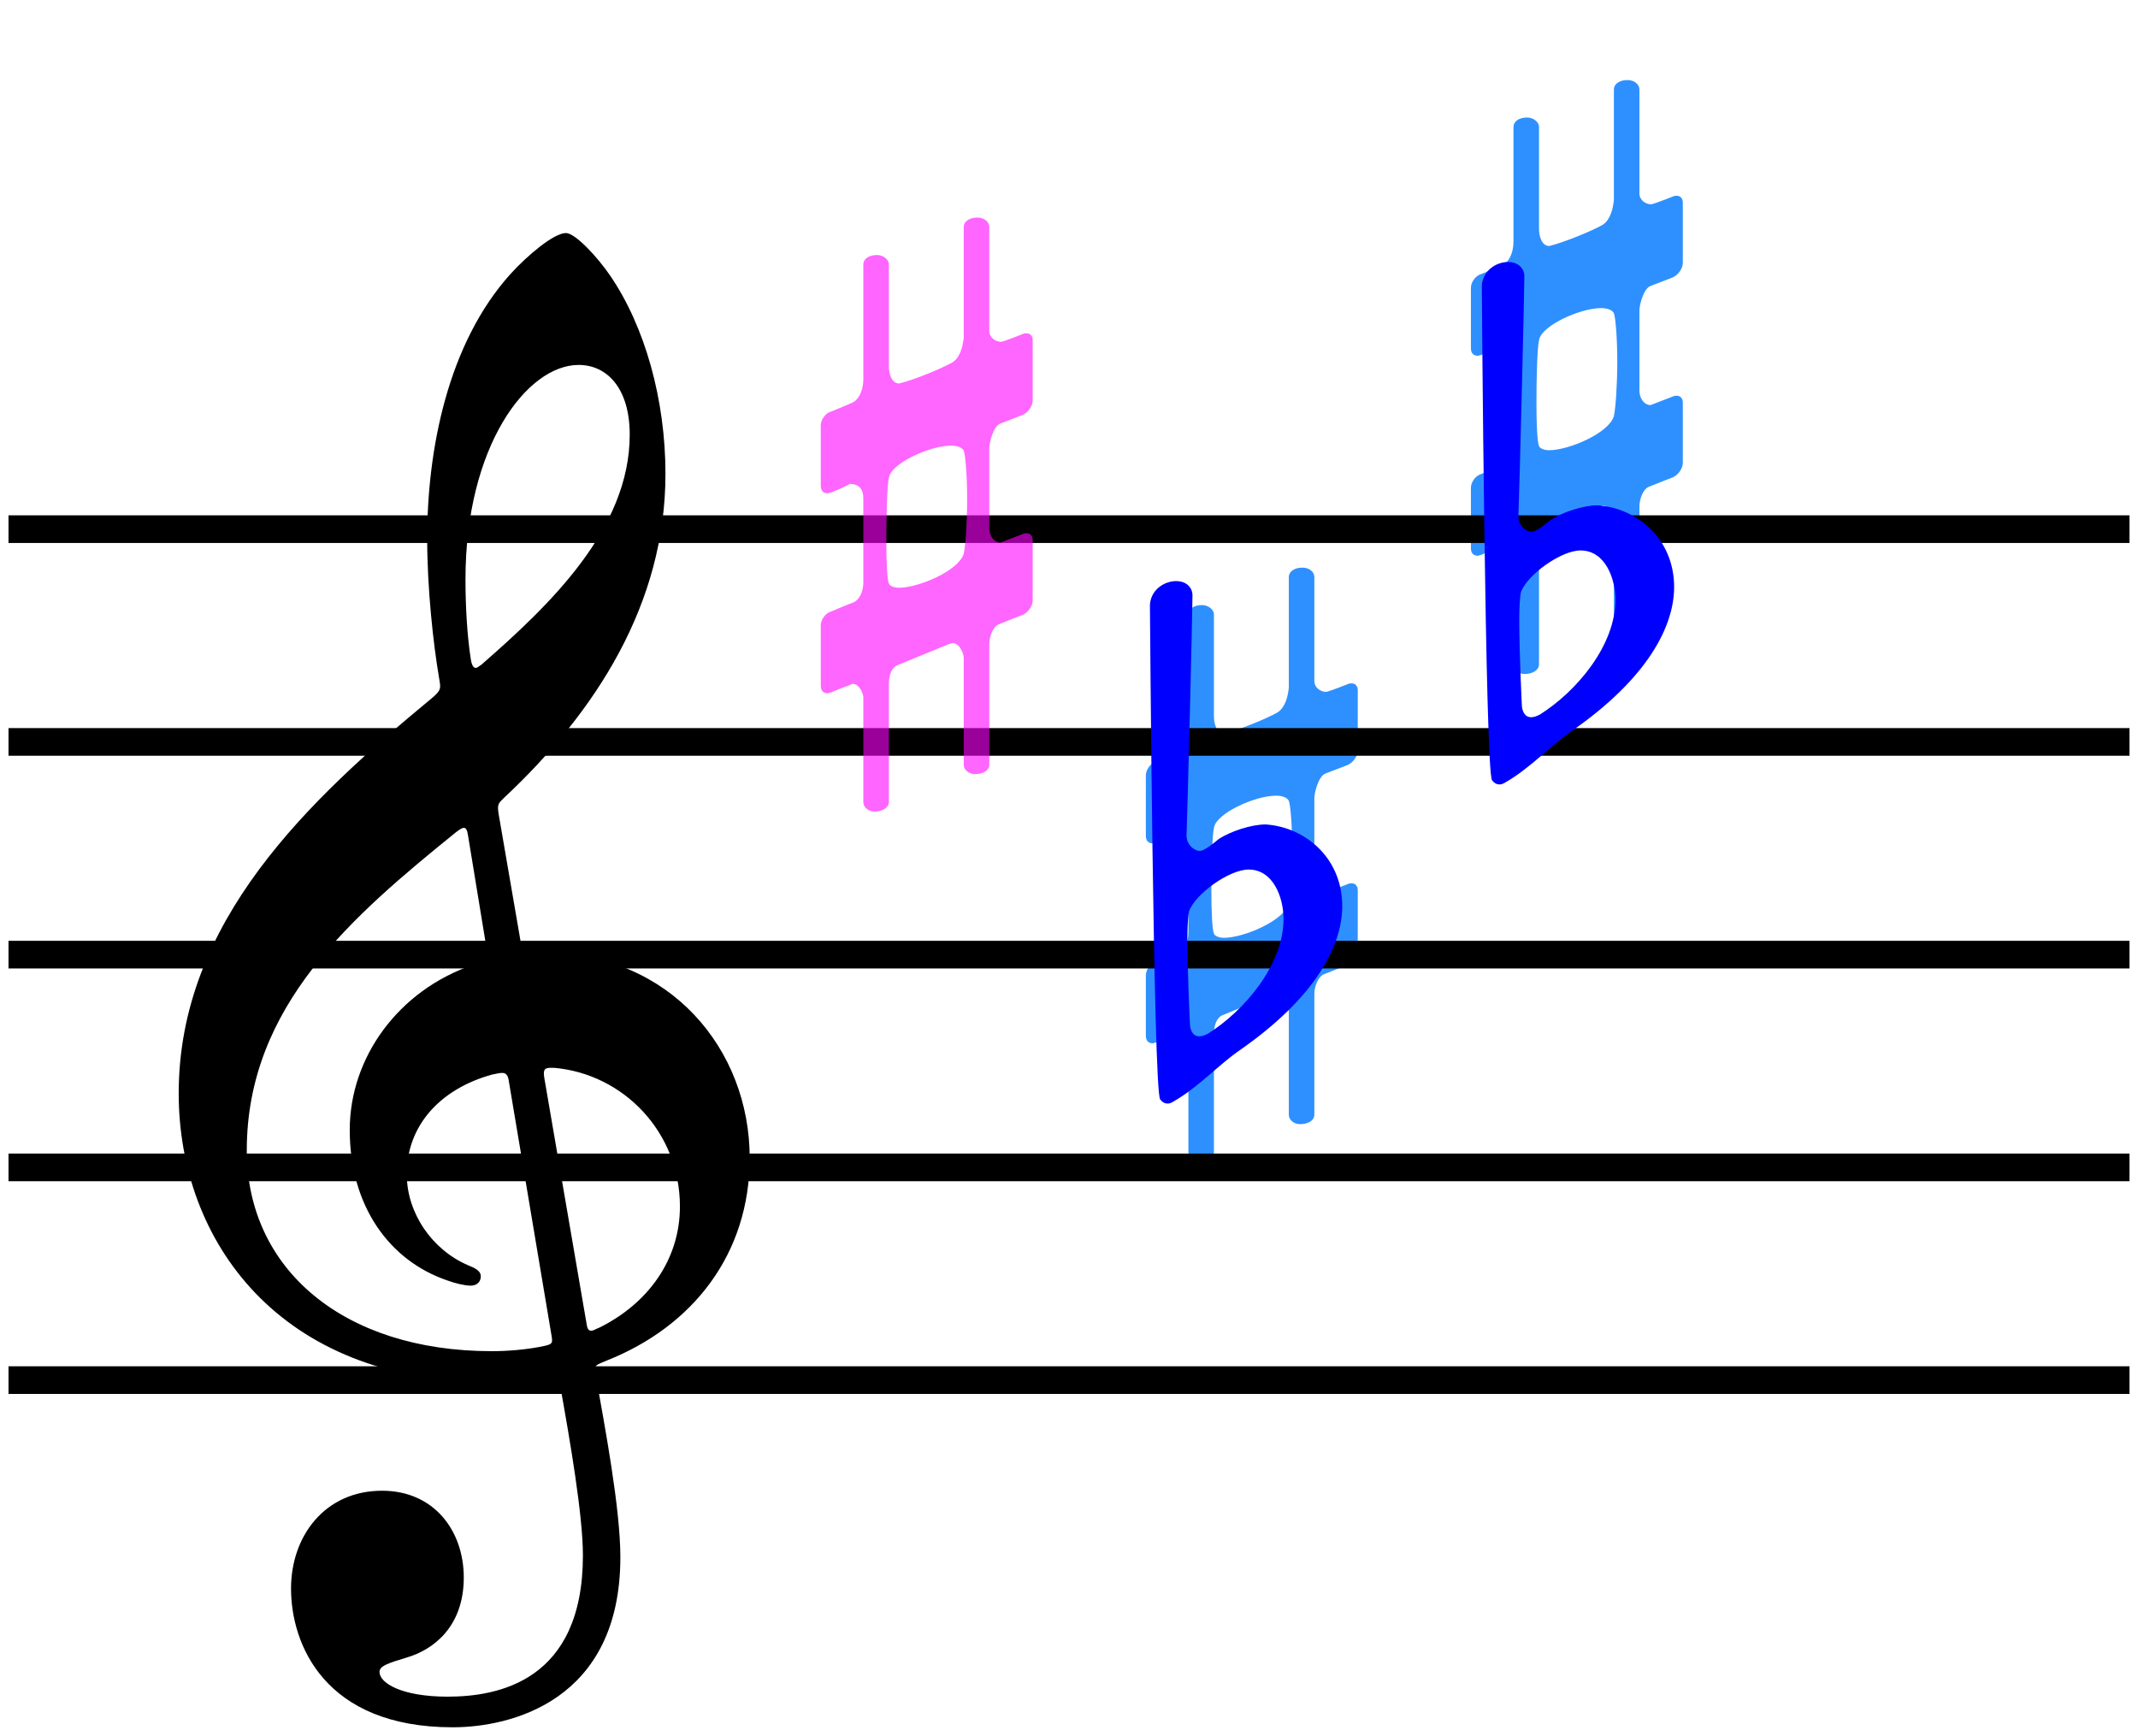 <?xml version="1.0" encoding="UTF-8" standalone="no"?>
<svg
   width="251.243"
   height="203.986"
   viewBox="0 0 251.243 203.986"
   version="1.2"
   id="svg3388"
   sodipodi:docname="e-Moll_-_A-Dur.svg"
   inkscape:version="1.1-dev (0486c1a, 2020-10-10)"
   xmlns:inkscape="http://www.inkscape.org/namespaces/inkscape"
   xmlns:sodipodi="http://sodipodi.sourceforge.net/DTD/sodipodi-0.dtd"
   xmlns="http://www.w3.org/2000/svg"
   xmlns:svg="http://www.w3.org/2000/svg"
   xmlns:rdf="http://www.w3.org/1999/02/22-rdf-syntax-ns#"
   xmlns:cc="http://creativecommons.org/ns#"
   xmlns:dc="http://purl.org/dc/elements/1.1/">
  <defs
     id="defs3392">
    <filter
       inkscape:collect="always"
       style="color-interpolation-filters:sRGB"
       id="filter5010"
       x="-0.221"
       width="1.443"
       y="-0.079"
       height="1.158">
      <feGaussianBlur
         inkscape:collect="always"
         stdDeviation="2.296"
         id="feGaussianBlur5012" />
    </filter>
    <filter
       inkscape:collect="always"
       style="color-interpolation-filters:sRGB"
       id="filter5028"
       x="-0.178"
       width="1.356"
       y="-0.064"
       height="1.127">
      <feGaussianBlur
         inkscape:collect="always"
         stdDeviation="1.848"
         id="feGaussianBlur5030" />
    </filter>
    <filter
       inkscape:collect="always"
       style="color-interpolation-filters:sRGB"
       id="filter5032"
       x="-0.178"
       width="1.356"
       y="-0.064"
       height="1.127">
      <feGaussianBlur
         inkscape:collect="always"
         stdDeviation="1.848"
         id="feGaussianBlur5034" />
    </filter>
  </defs>
  <sodipodi:namedview
     pagecolor="#ffffff"
     bordercolor="#666666"
     borderopacity="1"
     objecttolerance="10"
     gridtolerance="10"
     guidetolerance="10"
     inkscape:pageopacity="0"
     inkscape:pageshadow="2"
     inkscape:window-width="1262"
     inkscape:window-height="696"
     id="namedview3390"
     showgrid="false"
     inkscape:zoom="1.5821297"
     inkscape:cx="67.314329"
     inkscape:cy="111.24246"
     inkscape:window-x="-30"
     inkscape:window-y="43"
     inkscape:window-maximized="0"
     inkscape:current-layer="svg3388"
     lock-margins="true"
     fit-margin-top="1"
     fit-margin-left="1"
     fit-margin-right="1"
     fit-margin-bottom="1"
     inkscape:snap-global="false" />
  <title
     id="title3222">Unbenannt</title>
  <desc
     id="desc3224">Generated by MuseScore 3.5.2</desc>
  <path
     class=""
     d="M 135.453,122.606 C 135.553,122.606 135.753,122.506 135.853,122.506 C 135.853,122.506 137.253,121.906 138.153,121.606 C 138.253,121.506 138.353,121.506 138.453,121.506 C 139.153,121.506 139.653,122.606 139.653,123.106 V 135.406 C 139.653,136.006 140.253,136.506 140.953,136.506 C 141.953,136.506 142.653,136.006 142.653,135.406 V 121.506 C 142.653,120.206 143.153,119.506 143.653,119.306 L 149.753,116.806 C 149.853,116.806 150.053,116.706 150.153,116.706 C 150.953,116.706 151.453,117.906 151.453,118.506 V 131.006 C 151.453,131.606 152.053,132.106 152.753,132.106 C 153.853,132.106 154.453,131.606 154.453,131.006 V 116.806 C 154.453,116.006 154.853,114.806 155.553,114.506 C 156.253,114.206 158.353,113.406 158.353,113.406 C 159.053,113.106 159.553,112.306 159.553,111.706 V 104.606 C 159.553,104.106 159.253,103.806 158.853,103.806 C 158.653,103.806 158.553,103.806 158.353,103.906 L 155.753,104.906 C 155.153,104.906 154.453,104.306 154.453,103.106 V 93.806 C 154.453,93.106 154.953,91.206 155.753,90.906 L 158.353,89.906 C 159.053,89.606 159.553,88.806 159.553,88.206 V 81.106 C 159.553,80.606 159.253,80.306 158.853,80.306 C 158.653,80.306 158.553,80.306 158.353,80.406 C 158.353,80.406 156.353,81.206 155.853,81.306 C 155.153,81.306 154.453,80.806 154.453,80.006 V 67.806 C 154.453,67.206 153.853,66.706 153.053,66.706 C 152.053,66.706 151.453,67.206 151.453,67.806 V 80.806 C 151.353,81.806 151.053,83.106 150.153,83.706 C 148.953,84.406 145.553,85.806 143.853,86.206 C 142.953,86.206 142.653,85.006 142.653,84.206 V 72.206 C 142.653,71.606 141.953,71.106 141.253,71.106 C 140.253,71.106 139.653,71.606 139.653,72.206 V 85.706 C 139.653,87.106 139.053,88.106 138.453,88.406 C 137.853,88.706 135.853,89.506 135.853,89.506 C 135.153,89.706 134.653,90.506 134.653,91.106 V 98.206 C 134.653,98.806 134.953,99.106 135.453,99.106 C 135.853,99.106 137.753,98.206 138.053,98.006 C 139.053,98.006 139.653,98.506 139.653,99.706 V 109.606 C 139.653,110.706 139.153,111.606 138.553,111.906 C 137.953,112.106 135.853,113.006 135.853,113.006 C 135.153,113.206 134.653,114.006 134.653,114.606 V 121.706 C 134.653,122.306 134.953,122.606 135.453,122.606 M 142.653,97.306 C 142.853,95.606 147.453,93.506 149.953,93.506 C 150.653,93.506 151.253,93.706 151.453,94.106 C 151.653,94.606 151.853,97.106 151.853,99.806 C 151.853,102.506 151.653,105.306 151.453,106.206 C 150.853,108.206 146.153,110.206 143.853,110.206 C 143.253,110.206 142.753,110.006 142.653,109.706 C 142.453,109.306 142.353,107.106 142.353,104.706 C 142.353,101.606 142.453,98.106 142.653,97.306"
     id="path5016"
     style="fill:#0078ff;fill-opacity:0.819;filter:url(#filter5028)" />
  <path
     class=""
     d="M 173.652,65.308 C 173.752,65.308 173.952,65.208 174.052,65.208 C 174.052,65.208 175.452,64.608 176.352,64.308 C 176.452,64.208 176.552,64.208 176.652,64.208 C 177.352,64.208 177.852,65.308 177.852,65.808 V 78.108 C 177.852,78.708 178.452,79.208 179.152,79.208 C 180.152,79.208 180.852,78.708 180.852,78.108 V 64.208 C 180.852,62.908 181.352,62.208 181.852,62.008 L 187.952,59.508 C 188.052,59.508 188.252,59.408 188.352,59.408 C 189.152,59.408 189.652,60.608 189.652,61.208 V 73.708 C 189.652,74.308 190.252,74.808 190.952,74.808 C 192.052,74.808 192.652,74.308 192.652,73.708 V 59.508 C 192.652,58.708 193.052,57.508 193.752,57.208 C 194.452,56.908 196.552,56.108 196.552,56.108 C 197.252,55.808 197.752,55.008 197.752,54.408 V 47.308 C 197.752,46.808 197.452,46.508 197.052,46.508 C 196.852,46.508 196.752,46.508 196.552,46.608 L 193.952,47.608 C 193.352,47.608 192.652,47.008 192.652,45.808 V 36.508 C 192.652,35.808 193.152,33.908 193.952,33.608 L 196.552,32.608 C 197.252,32.308 197.752,31.508 197.752,30.908 V 23.808 C 197.752,23.308 197.452,23.008 197.052,23.008 C 196.852,23.008 196.752,23.008 196.552,23.108 C 196.552,23.108 194.552,23.908 194.052,24.008 C 193.352,24.008 192.652,23.508 192.652,22.708 V 10.508 C 192.652,9.908 192.052,9.408 191.252,9.408 C 190.252,9.408 189.652,9.908 189.652,10.508 V 23.508 C 189.552,24.508 189.252,25.808 188.352,26.408 C 187.152,27.108 183.752,28.508 182.052,28.908 C 181.152,28.908 180.852,27.708 180.852,26.908 V 14.908 C 180.852,14.308 180.152,13.808 179.452,13.808 C 178.452,13.808 177.852,14.308 177.852,14.908 V 28.408 C 177.852,29.808 177.252,30.808 176.652,31.108 C 176.052,31.408 174.052,32.208 174.052,32.208 C 173.352,32.408 172.852,33.208 172.852,33.808 V 40.908 C 172.852,41.508 173.152,41.808 173.652,41.808 C 174.052,41.808 175.952,40.908 176.252,40.708 C 177.252,40.708 177.852,41.208 177.852,42.408 V 52.308 C 177.852,53.408 177.352,54.308 176.752,54.608 C 176.152,54.808 174.052,55.708 174.052,55.708 C 173.352,55.908 172.852,56.708 172.852,57.308 V 64.408 C 172.852,65.008 173.152,65.308 173.652,65.308 M 180.852,40.008 C 181.052,38.308 185.652,36.208 188.152,36.208 C 188.852,36.208 189.452,36.408 189.652,36.808 C 189.852,37.308 190.052,39.808 190.052,42.508 C 190.052,45.208 189.852,48.008 189.652,48.908 C 189.052,50.908 184.352,52.908 182.052,52.908 C 181.452,52.908 180.952,52.708 180.852,52.408 C 180.652,52.008 180.552,49.808 180.552,47.408 C 180.552,44.308 180.652,40.808 180.852,40.008"
     id="path5018"
     style="fill:#0078ff;fill-opacity:0.819;filter:url(#filter5032)" />
  <path
     class=""
     d="M 68,42.886 C 71.3,42.886 74,45.586 74,51.086 C 74,62.186 64.5,71.186 56.6,78.086 C 56.3,78.286 56.1,78.486 55.9,78.486 C 55.6,78.486 55.4,78.086 55.3,77.286 C 54.9,74.686 54.7,71.286 54.7,68.086 C 54.7,52.486 61.9,42.886 68,42.886 M 64,126.886 C 63.8,125.786 63.9,125.486 64.7,125.486 C 64.8,125.486 65,125.486 65.1,125.486 C 73.2,126.186 79.9,132.986 79.9,141.786 C 79.9,148.086 76.1,153.186 70.5,155.986 C 70,156.186 69.7,156.386 69.5,156.386 C 69.1,156.386 69,156.086 68.9,155.386 L 64,126.886 M 57.1,110.986 C 57.4,112.886 57.4,112.786 55.6,113.386 C 46.8,116.386 41.1,124.286 41.1,132.786 C 41.1,141.786 45.8,148.186 52.6,150.486 C 53.4,150.786 54.6,151.086 55.3,151.086 C 56.1,151.086 56.5,150.586 56.5,149.986 C 56.5,149.286 55.7,148.986 55,148.686 C 50.8,146.886 47.8,142.586 47.8,137.986 C 47.8,132.286 51.7,127.986 57.8,126.286 C 58.3,126.186 58.7,126.086 59,126.086 C 59.5,126.086 59.7,126.386 59.8,127.086 L 64.8,156.886 C 65,157.986 64.9,157.986 63.4,158.286 C 61.8,158.586 59.8,158.786 57.8,158.786 C 40.3,158.786 29,149.086 29,135.186 C 29,118.186 41.5,107.586 53.6,97.786 C 54,97.486 54.3,97.286 54.5,97.286 C 54.8,97.286 54.9,97.586 55,98.186 L 57.1,110.986 M 58.6,95.686 C 58.4,94.486 58.6,94.386 59.2,93.786 C 70,83.686 78.2,70.986 78.2,55.686 C 78.2,46.986 75.8,38.386 71.7,32.386 C 70.2,30.186 67.6,27.386 66.5,27.386 C 65.1,27.386 62,29.986 60,32.186 C 52.6,40.386 50.2,52.886 50.2,63.286 C 50.2,69.086 50.9,75.586 51.6,79.686 C 51.8,80.886 51.9,81.086 50.7,82.086 C 36.3,93.986 21,108.286 21,128.486 C 21,145.886 32.9,162.386 57.4,162.386 C 59.7,162.386 62.3,162.186 64.3,161.786 C 64.7,161.686 64.9,161.686 65.1,161.686 C 65.5,161.686 65.7,161.886 65.8,162.686 C 67,169.386 68.5,178.086 68.5,182.786 C 68.5,197.586 58.5,199.386 52.6,199.386 C 47.2,199.386 44.6,197.786 44.6,196.486 C 44.6,195.786 45.5,195.486 47.8,194.786 C 50.9,193.886 54.5,191.186 54.5,185.386 C 54.5,179.886 51,175.186 44.9,175.186 C 38.2,175.186 34.2,180.486 34.2,186.686 C 34.2,193.186 38.1,202.986 53.2,202.986 C 59.9,202.986 72.9,199.986 72.9,182.986 C 72.9,177.286 71.1,167.786 70,161.586 C 69.8,160.386 69.9,160.486 71.3,159.886 C 81.4,155.886 88.1,147.386 88.1,136.086 C 88.1,123.286 78.7,111.986 64,111.986 C 61.4,111.986 61.4,111.986 61.1,110.186 L 58.6,95.686"
     id="path3346" />
  <path
     id="polyline3272"
     style="stroke:#000000;stroke-width:3.25;stroke-linejoin:bevel"
     d="M 1,162.186 H 250.243"
     class=""
     sodipodi:nodetypes="cc" />
  <path
     id="polyline3264"
     style="stroke:#000000;stroke-width:3.25;stroke-linejoin:bevel"
     d="M 1,62.186 H 250.243"
     class=""
     sodipodi:nodetypes="cc" />
  <path
     id="polyline3266"
     style="stroke:#000000;stroke-width:3.25;stroke-linejoin:bevel"
     d="M 1,87.186 H 250.243"
     class=""
     sodipodi:nodetypes="cc" />
  <path
     id="polyline3268"
     style="stroke:#000000;stroke-width:3.25;stroke-linejoin:bevel"
     d="M 1,112.186 H 250.243"
     class=""
     sodipodi:nodetypes="cc" />
  <path
     id="polyline3270"
     style="stroke:#000000;stroke-width:3.25;stroke-linejoin:bevel"
     d="M 1,137.186 H 250.243"
     class=""
     sodipodi:nodetypes="cc" />
  <path
     class=""
     d="M 178.832,82.786 C 178.832,82.786 178.532,76.786 178.532,72.786 C 178.532,71.186 178.632,69.986 178.732,69.586 C 179.432,67.586 183.432,64.686 185.732,64.686 C 188.632,64.686 189.832,67.986 189.832,70.486 C 189.832,75.886 185.232,81.286 180.932,83.986 C 180.532,84.186 180.232,84.286 179.932,84.286 C 179.032,84.286 178.832,83.286 178.832,82.786 M 175.332,91.686 C 175.632,92.086 175.932,92.186 176.232,92.186 C 176.532,92.186 176.832,91.986 176.832,91.986 C 179.832,90.286 182.232,87.586 184.732,85.886 C 193.632,79.686 196.732,73.586 196.732,68.986 C 196.732,63.286 192.332,59.686 187.732,59.386 C 186.032,59.386 183.632,60.186 182.232,61.086 C 181.632,61.586 180.532,62.486 180.032,62.486 C 179.832,62.486 179.732,62.486 179.532,62.386 C 178.832,62.086 178.432,61.386 178.432,60.686 C 178.532,58.486 179.132,34.486 179.132,32.486 C 179.132,31.386 178.232,30.786 177.232,30.786 C 175.832,30.786 174.232,31.786 174.132,33.586 C 174.132,33.586 174.532,90.686 175.332,91.686"
     id="path4095"
     style="fill:#0000ff" />
  <path
     class=""
     d="M 139.832,120.286 C 139.832,120.286 139.532,114.286 139.532,110.286 C 139.532,108.686 139.632,107.486 139.732,107.086 C 140.432,105.086 144.432,102.186 146.732,102.186 C 149.632,102.186 150.832,105.486 150.832,107.986 C 150.832,113.386 146.232,118.786 141.932,121.486 C 141.532,121.686 141.232,121.786 140.932,121.786 C 140.032,121.786 139.832,120.786 139.832,120.286 M 136.332,129.186 C 136.632,129.586 136.932,129.686 137.232,129.686 C 137.532,129.686 137.832,129.486 137.832,129.486 C 140.832,127.786 143.232,125.086 145.732,123.386 C 154.632,117.186 157.732,111.086 157.732,106.486 C 157.732,100.786 153.332,97.186 148.732,96.886 C 147.032,96.886 144.632,97.686 143.232,98.586 C 142.632,99.086 141.532,99.986 141.032,99.986 C 140.832,99.986 140.732,99.986 140.532,99.886 C 139.832,99.586 139.432,98.886 139.432,98.186 C 139.532,95.986 140.132,71.986 140.132,69.986 C 140.132,68.886 139.232,68.286 138.232,68.286 C 136.832,68.286 135.232,69.286 135.132,71.086 C 135.132,71.086 135.532,128.186 136.332,129.186"
     id="path4097"
     style="fill:#0000ff" />
  <path
     class=""
     d="M 97.254,81.469 C 97.354,81.469 97.554,81.369 97.654,81.369 C 97.654,81.369 99.054,80.769 99.954,80.469 C 100.054,80.369 100.154,80.369 100.254,80.369 C 100.954,80.369 101.454,81.469 101.454,81.969 V 94.269 C 101.454,94.869 102.054,95.369 102.754,95.369 C 103.754,95.369 104.454,94.869 104.454,94.269 V 80.369 C 104.454,79.069 104.954,78.369 105.454,78.169 L 111.554,75.669 C 111.654,75.669 111.854,75.569 111.954,75.569 C 112.754,75.569 113.254,76.769 113.254,77.369 V 89.869 C 113.254,90.469 113.854,90.969 114.554,90.969 C 115.654,90.969 116.254,90.469 116.254,89.869 V 75.669 C 116.254,74.869 116.654,73.669 117.354,73.369 C 118.054,73.069 120.154,72.269 120.154,72.269 C 120.854,71.969 121.354,71.169 121.354,70.569 V 63.469 C 121.354,62.969 121.054,62.669 120.654,62.669 C 120.454,62.669 120.354,62.669 120.154,62.769 L 117.554,63.769 C 116.954,63.769 116.254,63.169 116.254,61.969 V 52.669 C 116.254,51.969 116.754,50.069 117.554,49.769 L 120.154,48.769 C 120.854,48.469 121.354,47.669 121.354,47.069 V 39.969 C 121.354,39.469 121.054,39.169 120.654,39.169 C 120.454,39.169 120.354,39.169 120.154,39.269 C 120.154,39.269 118.154,40.069 117.654,40.169 C 116.954,40.169 116.254,39.669 116.254,38.869 V 26.669 C 116.254,26.069 115.654,25.569 114.854,25.569 C 113.854,25.569 113.254,26.069 113.254,26.669 V 39.669 C 113.154,40.669 112.854,41.969 111.954,42.569 C 110.754,43.269 107.354,44.669 105.654,45.069 C 104.754,45.069 104.454,43.869 104.454,43.069 V 31.069 C 104.454,30.469 103.754,29.969 103.054,29.969 C 102.054,29.969 101.454,30.469 101.454,31.069 V 44.569 C 101.454,45.969 100.854,46.969 100.254,47.269 C 99.654,47.569 97.654,48.369 97.654,48.369 C 96.954,48.569 96.454,49.369 96.454,49.969 V 57.069 C 96.454,57.669 96.754,57.969 97.254,57.969 C 97.654,57.969 99.554,57.069 99.854,56.869 C 100.854,56.869 101.454,57.369 101.454,58.569 V 68.469 C 101.454,69.569 100.954,70.469 100.354,70.769 C 99.754,70.969 97.654,71.869 97.654,71.869 C 96.954,72.069 96.454,72.869 96.454,73.469 V 80.569 C 96.454,81.169 96.754,81.469 97.254,81.469 M 104.454,56.169 C 104.654,54.469 109.254,52.369 111.754,52.369 C 112.454,52.369 113.054,52.569 113.254,52.969 C 113.454,53.469 113.654,55.969 113.654,58.669 C 113.654,61.369 113.454,64.169 113.254,65.069 C 112.654,67.069 107.954,69.069 105.654,69.069 C 105.054,69.069 104.554,68.869 104.454,68.569 C 104.254,68.169 104.154,65.969 104.154,63.569 C 104.154,60.469 104.254,56.969 104.454,56.169"
     id="path4029"
     style="fill:#ff00ff;fill-opacity:0.603;filter:url(#filter5010)" />
</svg>
